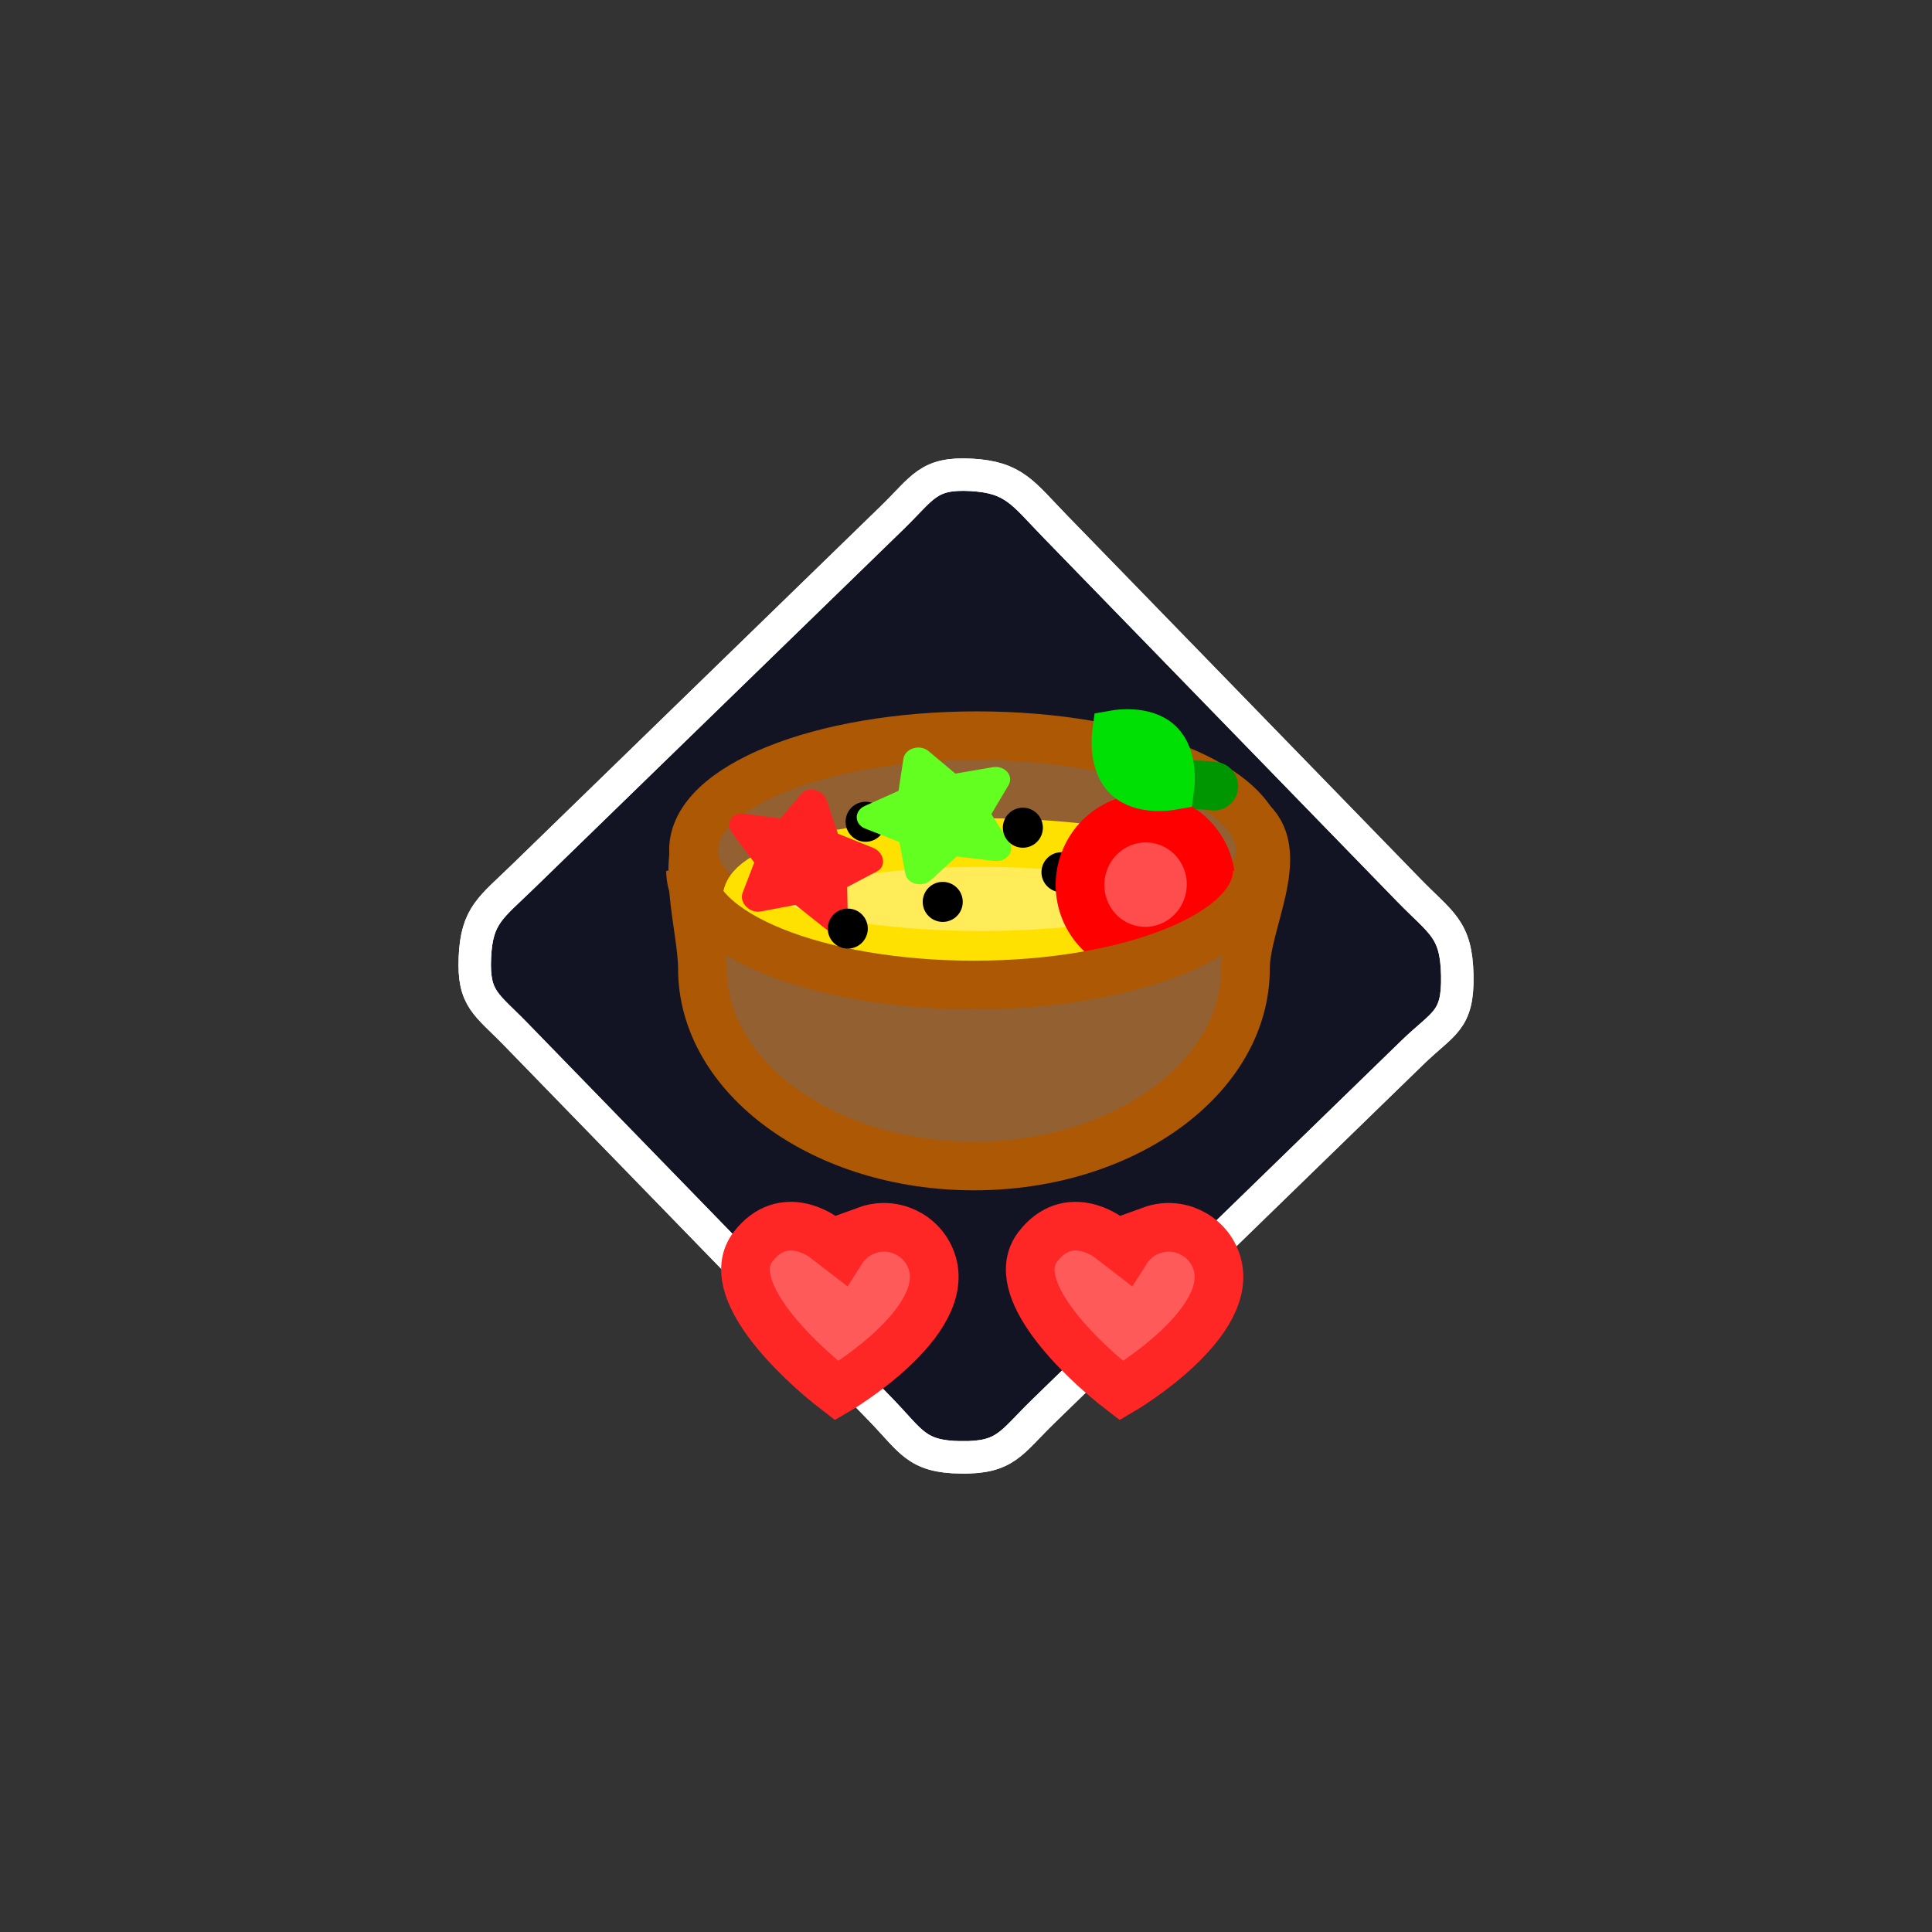<svg version="1.1" xmlns="http://www.w3.org/2000/svg" xmlns:xlink="http://www.w3.org/1999/xlink" width="59.556" height="59.556" viewBox="0,0,59.556,59.556"><rect x="0" y="0" width="59.556" height="59.556" fill="#333333" stroke="none"/><g transform="translate(-210.222,-150.222)"><g data-paper-data="{&quot;isPaintingLayer&quot;:true}" stroke-linejoin="miter" stroke-miterlimit="10" stroke-dasharray="" stroke-dashoffset="0" style="mix-blend-mode: normal"><path d="M239.846,195.147c-1.384,-0.019 -1.522,-0.49 -2.486,-1.482c-2.893,-2.976 -6.853,-7.05 -11.239,-11.563c-0.906,-0.932 -1.319,-1.074 -1.26,-2.372c0.059,-1.298 0.49,-1.522 1.482,-2.487c4.442,-4.318 8.519,-8.28 11.383,-11.065c0.955,-0.928 1.102,-1.391 2.432,-1.318c1.33,0.074 1.589,0.559 2.597,1.596c4.25,4.373 7.896,8.123 10.891,11.204c0.998,1.027 1.466,1.185 1.498,2.617c0.032,1.432 -0.431,1.465 -1.386,2.393c-0.955,0.928 -8.406,8.171 -11.383,11.065c-0.992,0.965 -1.144,1.431 -2.528,1.411z" fill="#131423" fill-rule="nonzero" stroke="#ffffff" stroke-width="1" stroke-linecap="butt"/><path d="M239.846,195.147c-1.384,-0.019 -1.522,-0.49 -2.486,-1.482c-2.893,-2.976 -6.853,-7.05 -11.239,-11.563c-0.906,-0.932 -1.319,-1.074 -1.26,-2.372c0.059,-1.298 0.49,-1.522 1.482,-2.487c4.442,-4.318 8.519,-8.28 11.383,-11.065c0.955,-0.928 1.102,-1.391 2.432,-1.318c1.33,0.074 1.589,0.559 2.597,1.596c4.25,4.373 7.896,8.123 10.891,11.204c0.998,1.027 1.466,1.185 1.498,2.617c0.032,1.432 -0.431,1.465 -1.386,2.393c-0.955,0.928 -8.406,8.171 -11.383,11.065c-0.992,0.965 -1.144,1.431 -2.528,1.411z" fill="none" fill-rule="nonzero" stroke="#ffffff" stroke-width="1" stroke-linecap="butt"/><path d="M235.857,197.571v-8.857h8.857v8.857z" fill="none" fill-rule="nonzero" stroke="none" stroke-width="0" stroke-linecap="butt"/><path d="M245.715,188.15c0.808,-0.294 1.701,0.122 1.995,0.93c0.693,1.902 -2.917,4.012 -2.917,4.012c-1.263,-0.97 -3.55,-3.175 -2.58,-4.438c0.948,-1.234 2.182,-0.286 2.182,-0.286c0.179,0.138 0.359,0.275 0.538,0.413c0.178,-0.281 0.446,-0.508 0.783,-0.63z" fill="#ff5a5a" fill-rule="nonzero" stroke="#ff2626" stroke-width="1.5" stroke-linecap="butt"/><path d="M236.938,188.15c0.808,-0.294 1.701,0.122 1.995,0.93c0.693,1.902 -2.917,4.012 -2.917,4.012c-1.263,-0.97 -3.55,-3.175 -2.58,-4.438c0.948,-1.234 2.182,-0.286 2.182,-0.286c0.179,0.138 0.359,0.275 0.538,0.413c0.178,-0.281 0.446,-0.508 0.783,-0.63z" fill="#ff5a5a" fill-rule="nonzero" stroke="#ff2626" stroke-width="1.5" stroke-linecap="butt"/><g><path d="M248.615,180.082c0,3.36 -3.748,6.083 -8.37,6.083c-4.623,0 -8.37,-2.724 -8.37,-6.083c0,-1.256 -0.757,-3.521 0.14,-4.49c1.503,-1.623 5.335,-1.594 8.23,-1.594c2.704,0 7.029,0.108 8.559,1.554c1.086,1.026 -0.189,3.135 -0.189,4.529z" fill="#936131" fill-rule="nonzero" stroke="#ad5804" stroke-width="1.5" stroke-linecap="butt"/><path d="M249.072,176.423c0,1.945 -3.911,3.522 -8.736,3.522c-4.825,0 -8.736,-1.577 -8.736,-3.522c0,-1.945 3.911,-3.522 8.736,-3.522c4.825,0 8.736,1.577 8.736,3.522z" fill="#936131" fill-rule="nonzero" stroke="#ad5804" stroke-width="1.5" stroke-linecap="butt"/><path d="M247.7,177.933c0,0.96 -3.236,1.738 -7.227,1.738c-3.991,0 -7.227,-0.778 -7.227,-1.738c0,-0.96 3.236,-1.738 7.227,-1.738c3.991,0 7.227,0.778 7.227,1.738z" fill="#ffec58" fill-rule="nonzero" stroke="#ffe100" stroke-width="1.5" stroke-linecap="butt"/><path d="M236.288,175.554c0,-0.341 0.276,-0.617 0.617,-0.617c0.341,0 0.617,0.276 0.617,0.617c0,0.341 -0.276,0.617 -0.617,0.617c-0.341,0 -0.617,-0.276 -0.617,-0.617z" fill="#000000" fill-rule="nonzero" stroke="none" stroke-width="0.5" stroke-linecap="butt"/><path d="M241.34,176.186c0.181,0.281 -0.098,0.62 -0.471,0.576l-1.154,-0.14l-0.804,0.733c-0.26,0.237 -0.721,0.121 -0.781,-0.196l-0.184,-0.981l-1.055,-0.415c-0.341,-0.134 -0.348,-0.546 -0.012,-0.696l1.041,-0.467l0.151,-0.99c0.049,-0.32 0.506,-0.459 0.774,-0.234l0.827,0.693l1.149,-0.197c0.371,-0.064 0.661,0.262 0.49,0.552l-0.529,0.895l0.558,0.868" fill="#62ff21" fill-rule="evenodd" stroke="none" stroke-width="1" stroke-linecap="butt"/><path d="M236.357,178.598c0.006,0.334 -0.409,0.477 -0.703,0.243l-0.909,-0.725l-1.069,0.202c-0.346,0.066 -0.677,-0.275 -0.562,-0.576l0.358,-0.932l-0.68,-0.907c-0.22,-0.293 -0.01,-0.647 0.355,-0.599l1.131,0.149l0.648,-0.763c0.21,-0.247 0.672,-0.125 0.782,0.206l0.341,1.024l1.081,0.435c0.35,0.141 0.425,0.57 0.127,0.727l-0.92,0.484l0.02,1.032" fill="#ff2222" fill-rule="evenodd" stroke="none" stroke-width="1" stroke-linecap="butt"/><path d="M246.1,175.384c0,0 0.309,-0.736 0.591,-0.906c0.207,-0.124 0.949,-0.021 0.949,-0.021" fill="none" fill-rule="nonzero" stroke="#009602" stroke-width="1.5" stroke-linecap="round"/><path d="M242.326,177.109c0,-0.341 0.276,-0.617 0.617,-0.617c0.341,0 0.617,0.276 0.617,0.617c0,0.341 -0.276,0.617 -0.617,0.617c-0.341,0 -0.617,-0.276 -0.617,-0.617z" fill="#000000" fill-rule="nonzero" stroke="none" stroke-width="0.5" stroke-linecap="butt"/><path d="M243.604,176.897c0.329,-1.084 1.459,-1.697 2.526,-1.368c1.066,0.329 1.664,1.474 1.336,2.558c-0.329,1.084 -1.459,1.697 -2.526,1.368c-1.066,-0.329 -1.664,-1.474 -1.336,-2.558z" fill="#ff4c4c" fill-rule="nonzero" stroke="#ff0000" stroke-width="1.5" stroke-linecap="butt"/><path d="M246.291,174.448c0,0 -0.857,0.15 -1.314,-0.288c-0.458,-0.439 -0.343,-1.301 -0.343,-1.301c0,0 0.857,-0.15 1.314,0.288c0.458,0.439 0.343,1.301 0.343,1.301z" fill="#94e095" fill-rule="nonzero" stroke="#00e005" stroke-width="1.5" stroke-linecap="butt"/><path d="M248.981,177.064c0,1.945 -3.911,3.522 -8.736,3.522c-4.825,0 -8.736,-1.577 -8.736,-3.522" fill="none" fill-rule="nonzero" stroke="#ad5804" stroke-width="1.5" stroke-linecap="butt"/><path d="M235.739,178.847c0,-0.341 0.276,-0.617 0.617,-0.617c0.341,0 0.617,0.276 0.617,0.617c0,0.341 -0.276,0.617 -0.617,0.617c-0.341,0 -0.617,-0.276 -0.617,-0.617z" fill="#000000" fill-rule="nonzero" stroke="none" stroke-width="0.5" stroke-linecap="butt"/><path d="M238.666,178.024c0,-0.341 0.276,-0.617 0.617,-0.617c0.341,0 0.617,0.276 0.617,0.617c0,0.341 -0.276,0.617 -0.617,0.617c-0.341,0 -0.617,-0.276 -0.617,-0.617z" fill="#000000" fill-rule="nonzero" stroke="none" stroke-width="0.5" stroke-linecap="butt"/><path d="M241.136,175.737c0,-0.341 0.276,-0.617 0.617,-0.617c0.341,0 0.617,0.276 0.617,0.617c0,0.341 -0.276,0.617 -0.617,0.617c-0.341,0 -0.617,-0.276 -0.617,-0.617z" fill="#000000" fill-rule="nonzero" stroke="none" stroke-width="0.5" stroke-linecap="butt"/></g><path d="M210.222,209.778v-59.556h59.556v59.556z" fill="none" fill-rule="nonzero" stroke="none" stroke-width="0" stroke-linecap="butt"/></g></g></svg>